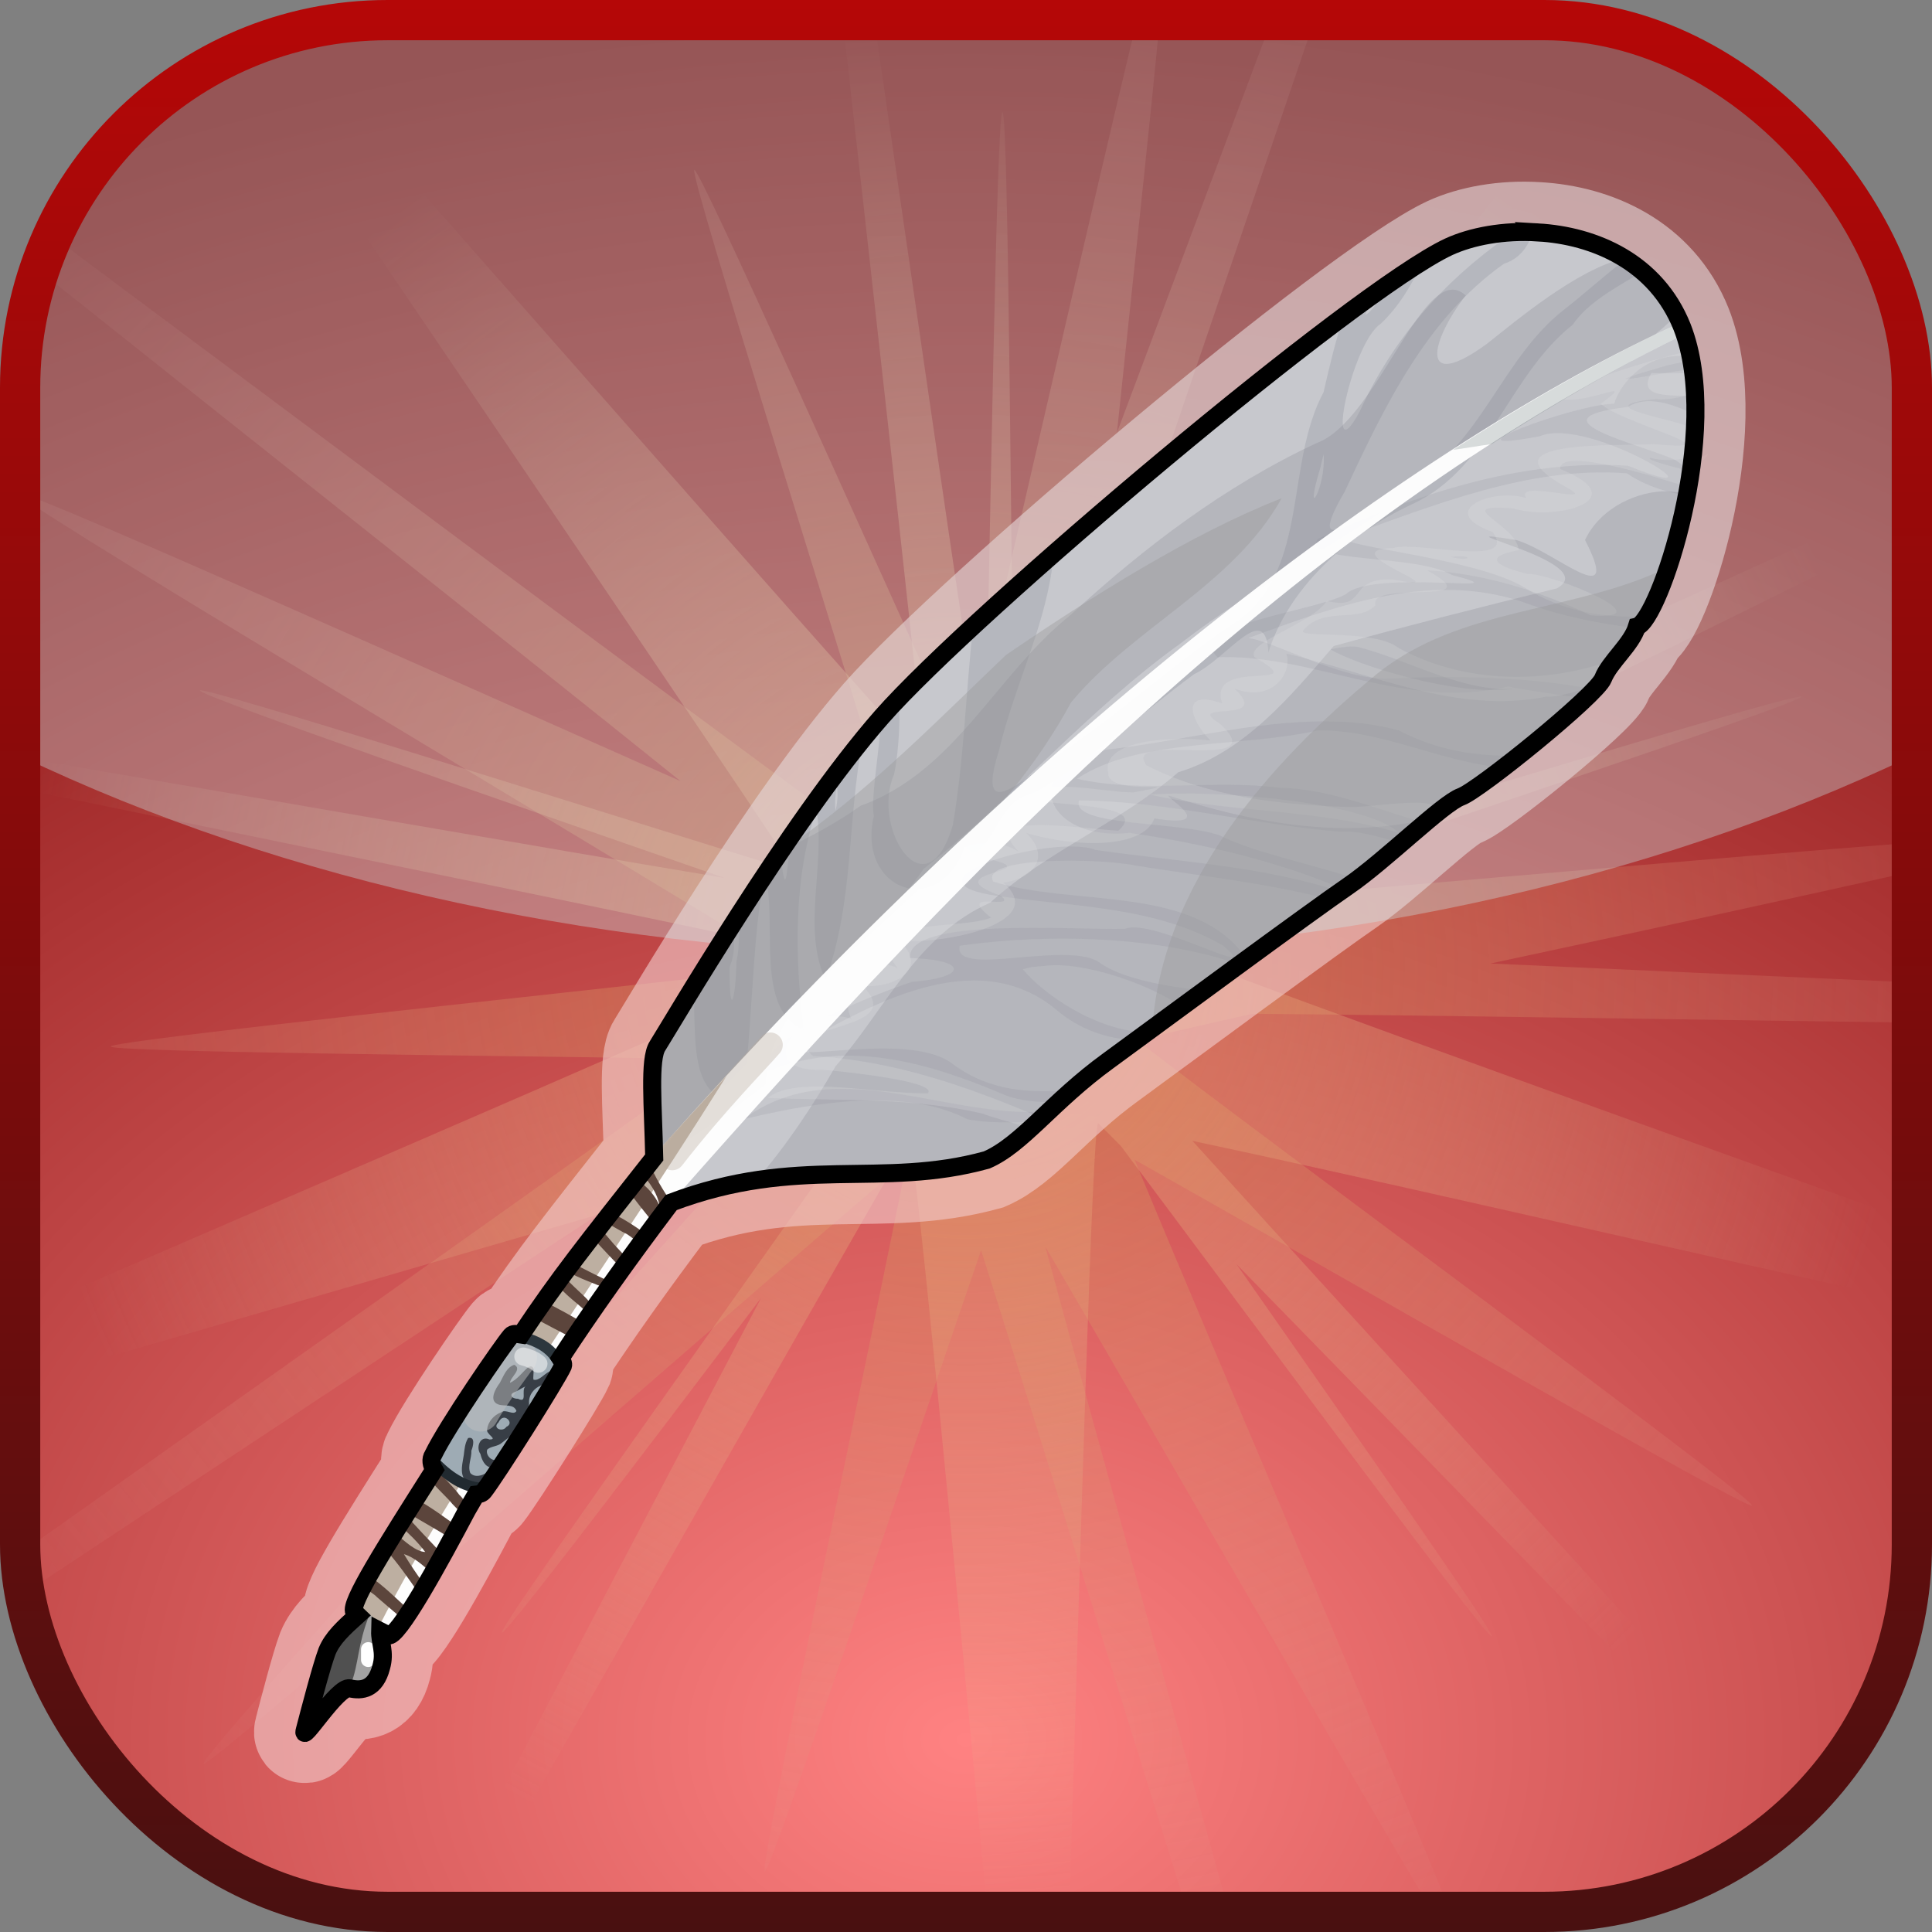 <?xml version="1.0" encoding="UTF-8" standalone="no"?>
<!-- Created with Inkscape (http://www.inkscape.org/) -->

<svg
 xmlns:dc="http://purl.org/dc/elements/1.1/"
 xmlns:cc="http://creativecommons.org/ns#"
 xmlns:rdf="http://www.w3.org/1999/02/22-rdf-syntax-ns#"
 xmlns:svg="http://www.w3.org/2000/svg"
 xmlns="http://www.w3.org/2000/svg"
 xmlns:xlink="http://www.w3.org/1999/xlink"
 version="1.0"
 width="100%"
 height="100%"
 viewBox="0 0 48 48"
 id="ontology">
<rect x="0" y="0" width="48" height="48" fill="#808080" stroke="none"/>
<defs
 id="defs2385">
<linearGradient
 id="linearGradient3929">
<stop
 id="stop3931"
 style="stop-color:#e38c64;stop-opacity:0.614"
 offset="0" />
<stop
 id="stop3933"
 style="stop-color:#e6c699;stop-opacity:0"
 offset="1" />
</linearGradient>
<linearGradient
 id="linearGradient3921">
<stop
 id="stop3923"
 style="stop-color:#d4954f;stop-opacity:0.491"
 offset="0" />
<stop
 id="stop3925"
 style="stop-color:#e69999;stop-opacity:0"
 offset="1" />
</linearGradient>
<linearGradient
 id="linearGradient3220">
<stop
 id="stop3222"
 style="stop-color:#ff8282;stop-opacity:1"
 offset="0" />
<stop
 id="stop3224"
 style="stop-color:#7b0606;stop-opacity:1"
 offset="1" />
</linearGradient>
<linearGradient
 id="linearGradient3210">
<stop
 id="stop3212"
 style="stop-color:#491010;stop-opacity:1"
 offset="0" />
<stop
 id="stop3214"
 style="stop-color:#b50707;stop-opacity:1"
 offset="1" />
</linearGradient>
<linearGradient
 x1="24"
 y1="48"
 x2="24"
 y2="0"
 id="linearGradient3496"
 xlink:href="#linearGradient3210"
 gradientUnits="userSpaceOnUse" />
<radialGradient
 cx="24"
 cy="43.228"
 r="23.5"
 fx="24"
 fy="43.228"
 id="radialGradient3597"
 xlink:href="#linearGradient3220"
 gradientUnits="userSpaceOnUse"
 gradientTransform="matrix(2.351,0,0,1.818,-32.433,-35.371)" />
<radialGradient
 cx="24"
 cy="24"
 r="23.5"
 fx="24"
 fy="24"
 id="radialGradient3927"
 xlink:href="#linearGradient3921"
 gradientUnits="userSpaceOnUse"
 gradientTransform="matrix(1.394,0,0,1.238,-9.463,-5.704)" />
<radialGradient
 cx="24"
 cy="24"
 r="23.5"
 fx="24"
 fy="24"
 id="radialGradient3935"
 xlink:href="#linearGradient3929"
 gradientUnits="userSpaceOnUse" />
</defs>
<path
 d="M 9.625,0.5 C 4.567,0.5 0.5,4.567 0.5,9.625 l 0,28.75 c 0,5.058 4.067,9.125 9.125,9.125 l 28.75,0 c 5.058,0 9.125,-4.067 9.125,-9.125 l 0,-28.75 C 47.5,4.567 43.433,0.5 38.375,0.5 l -28.75,0 z"
 id="rect3218"
 style="fill:url(#radialGradient3597);fill-opacity:1;fill-rule:nonzero;stroke:none;stroke-width:1;marker:none;visibility:visible;display:inline;overflow:visible;enable-background:accumulate" />
<path
 d="M 28.25,0.5 C 27.168,4.931 25.12,14.012 23.969,18.844 21.494,13.402 17.39,4.179 17.25,4.219 17.093,4.264 21.042,16.709 22.5,21.562 19.627,19.564 9.642,12.073 1.312,5.875 1.188,6.151 1.065,6.429 0.969,6.719 6.443,11.082 12.723,16.042 16.906,19.406 10.459,16.552 1.339,12.468 0.5,12.25 l 0,0.062 C 1.332,13.022 14.832,21.036 19.688,24.031 13.922,24.692 2.755,25.848 2.75,26 c -0.005,0.137 9.078,0.222 15.062,0.312 C 13.638,29.312 6.691,34.209 0.5,38.594 c 0.008,0.338 0.05,0.672 0.094,1 C 7.994,34.703 16.48,29.074 20.312,26.625 16.601,30.859 4.916,43.663 5.062,43.812 5.209,43.962 18.247,32.467 22.531,28.844 21.489,34.071 18.847,46.445 19,46.5 c 0.138,0.05 3.476,-9.911 5.375,-15.438 1.347,4.255 3.303,10.57 5.125,16.438 l 1.031,0 c -1.636,-5.904 -3.405,-12.257 -4.562,-16.531 2.741,4.689 7.545,13.069 9.625,16.531 l 0.438,0 C 34.493,43.662 30.171,33.6 28.188,28.812 33.055,31.552 43.434,37.531 43.531,37.406 43.639,37.268 31.5,28.359 28.25,25.844 c 0.697,-0.162 1.689,-0.398 2.875,-0.656 0.017,-0.004 0.046,0.004 0.062,0 4.367,0.037 10.539,0.141 16.312,0.219 l 0,-1 C 43.895,24.249 40.349,24.087 37.031,23.938 40.791,23.135 44.667,22.287 47.5,21.656 l 0,-0.719 c -4.652,0.359 -12.394,1.053 -17.094,1.438 4.379,-4.009 12.114,-10.972 12.031,-11.094 -0.099,-0.146 -12.464,8.745 -15.781,11 0.016,-0.564 0.183,-2.708 0.469,-5.5 C 28.593,12.392 30.714,6.226 32.656,0.5 l -1.062,0 C 30.275,4.02 28.977,7.482 27.75,10.75 28.164,6.781 28.585,2.96 28.812,0.5 l -0.562,0 z"
 id="path3901"
 style="fill:url(#radialGradient3927);fill-opacity:1;fill-rule:evenodd;stroke:none;stroke-width:2.5;marker:none;visibility:visible;display:inline;overflow:visible;enable-background:accumulate" />
<path
 d="m 20.938,0.5 c 0.746,6.64 1.589,14.127 2.031,18.406 C 19.592,15.16 11.952,6.413 7.031,0.875 6.67,0.981 6.31,1.102 5.969,1.25 10.131,7.454 16.988,17.477 19.75,21.656 14.048,19.897 5.013,17.023 4.969,17.156 4.929,17.278 12.378,19.861 18,21.812 13.399,21.046 6.496,19.838 0.5,18.812 l 0,0.781 c 7.479,1.541 16.201,3.309 20.188,4.188 C 19.612,24.391 8.903,28.982 0.5,32.625 l 0,1.719 c 7.373,-2.131 16.599,-4.844 20.375,-5.875 -0.036,0.07 -0.057,0.117 -0.094,0.188 -3.453,4.895 -8.42,11.827 -8.312,11.906 0.084,0.062 3.298,-4.16 6.438,-8.312 -2.429,4.636 -5.522,10.51 -8,15.25 l 0.75,0 c 3.681,-6.441 8.359,-14.741 10.938,-19.188 0.204,0.832 1.112,10.495 1.938,19.188 l 2.031,0 c 0.287,-9.176 0.571,-19.479 0.719,-19.594 0.194,0.196 0.352,0.349 0.562,0.562 3.584,4.784 9.106,12.269 9.219,12.188 0.089,-0.064 -3.241,-4.804 -6.344,-9.25 4.241,4.338 9.586,9.858 13.562,13.906 0.148,-0.126 0.298,-0.24 0.438,-0.375 C 40.256,39.99 33.819,32.974 29.625,28.344 c 3.656,0.772 11.226,2.51 17.875,4 l 0,-2 c -8.755,-3.151 -18.842,-6.757 -18.906,-6.938 -0.006,-0.018 0.211,-0.431 0.312,-0.625 C 34.364,20.906 44.796,17.455 44.75,17.312 44.709,17.184 36.362,19.734 30.625,21.469 35.081,19.245 41.857,15.921 47.5,13.125 l 0,-0.812 C 41.872,14.854 35.105,17.95 30.469,20.031 33.185,15.373 38.196,7.017 41.656,1.125 41.251,0.969 40.838,0.816 40.406,0.719 35.055,7.551 27.001,18.015 25.219,20.125 25.117,14.561 25.061,2.782 24.906,2.781 24.759,2.781 24.601,13.386 24.469,19.219 23.826,15.094 22.718,7.347 21.719,0.5 l -0.781,0 z"
 id="path3903"
 style="fill:url(#radialGradient3935);fill-opacity:1;fill-rule:evenodd;stroke:none;stroke-width:2.5;marker:none;visibility:visible;display:inline;overflow:visible;enable-background:accumulate" />
<path
 d="M 38.202,5.774 C 37.35,5.72 36.553,5.872 35.989,6.132 33.65,7.225 24.208,15.189 21.905,17.805 c -2.302,2.625 -5.286,7.732 -5.572,8.179 -0.215,0.331 -0.108,1.496 -0.081,2.768 -1.729,2.195 -2.347,2.965 -3.306,4.399 -0.116,-0.018 -0.206,-0.027 -0.251,0.027 -0.224,0.26 -1.595,2.258 -1.935,2.965 -0.072,0.108 -0.045,0.242 0.027,0.367 -1.245,1.962 -2.105,3.324 -1.989,3.53 0.018,0.027 0.063,0.054 0.09,0.081 -0.367,0.331 -0.627,0.573 -0.762,0.896 -0.143,0.376 -0.448,1.55 -0.555,1.962 -0.116,0.412 0.815,-1.111 1.12,-1.039 0.296,0.072 0.636,0.027 0.779,-0.529 0.108,-0.376 -0.036,-0.6 -0.027,-0.896 0.072,0.036 0.143,0.081 0.197,0.108 0.224,0.116 1.29,-1.837 1.962,-3.109 0.045,-0.081 0.161,-0.278 0.224,-0.385 0.081,-0.009 0.152,-0.027 0.197,-0.09 0.296,-0.376 1.81,-2.768 1.962,-3.109 0.018,-0.054 -0.018,-0.116 -0.063,-0.188 0.753,-1.147 1.684,-2.464 2.75,-3.87 3.154,-1.192 5.214,-0.331 7.839,-1.057 0.887,-0.385 1.613,-1.442 3.019,-2.464 1.407,-1.03 5.035,-3.709 5.967,-4.345 0.923,-0.636 2.347,-2.052 2.795,-2.213 0.448,-0.161 3.369,-2.526 3.53,-2.939 0.161,-0.412 0.708,-0.842 0.842,-1.29 0.538,-0.125 2.141,-4.856 1.12,-7.445 C 41.14,6.508 39.608,5.854 38.202,5.774 z"
 id="stroke01-9"
 style="color:#000000;fill:none;stroke:#f3cbcb;stroke-width:2.5;stroke-linecap:butt;stroke-linejoin:miter;stroke-miterlimit:4;stroke-opacity:0.614;stroke-dasharray:none;stroke-dashoffset:0;marker:none;visibility:visible;display:inline;overflow:visible;enable-background:accumulate" />
<path
 d="M 9.625,0.5 C 4.567,0.5 0.5,4.567 0.5,9.625 l 0,9.156 C 6.998,21.891 15.152,23.75 24,23.75 c 8.848,0 17.002,-1.859 23.5,-4.969 L 47.5,9.625 C 47.5,4.567 43.433,0.5 38.375,0.5 l -28.75,0 z"
 id="path3228"
 style="fill:#caeef2;fill-opacity:0.341;fill-rule:evenodd;stroke:none;stroke-width:1;marker:none;visibility:visible;display:inline;overflow:visible;enable-background:accumulate" />
<rect
 width="47"
 height="47"
 ry="9.13"
 x="0.5"
 y="0.5"
 id="r2393"
 style="fill:none;stroke:url(#linearGradient3496);stroke-width:1;stroke-linecap:butt;stroke-linejoin:round;stroke-miterlimit:4;stroke-opacity:1;stroke-dasharray:none;stroke-dashoffset:0;marker:none;visibility:visible;display:inline;overflow:visible;enable-background:accumulate" />
<g
 transform="matrix(0.896,0,0,0.896,2.787,3.059)"
 id="feather02"
 style="display:inline">
<path
 d="m 39.53,3.03 c -0.95,-0.06 -1.84,0.11 -2.47,0.4 -2.61,1.22 -13.15,10.11 -15.72,13.03 -2.57,2.93 -5.9,8.63 -6.22,9.13 -0.24,0.37 -0.12,1.67 -0.09,3.09 -1.93,2.45 -2.62,3.31 -3.69,4.91 -0.13,-0.02 -0.23,-0.03 -0.28,0.03 -0.25,0.29 -1.78,2.52 -2.16,3.31 -0.08,0.12 -0.05,0.27 0.03,0.41 -1.39,2.19 -2.35,3.71 -2.22,3.94 0.02,0.03 0.07,0.06 0.1,0.09 -0.41,0.37 -0.7,0.64 -0.85,1 -0.16,0.42 -0.5,1.73 -0.62,2.19 -0.13,0.46 0.91,-1.24 1.25,-1.16 0.33,0.08 0.71,0.03 0.87,-0.59 0.12,-0.42 -0.04,-0.67 -0.03,-1 0.08,0.04 0.16,0.09 0.22,0.12 0.25,0.13 1.44,-2.05 2.19,-3.47 0.05,-0.09 0.18,-0.31 0.25,-0.43 0.09,-0.01 0.17,-0.03 0.22,-0.1 0.33,-0.42 2.02,-3.09 2.19,-3.47 0.02,-0.06 -0.02,-0.13 -0.07,-0.21 0.84,-1.28 1.88,-2.75 3.07,-4.32 3.52,-1.33 5.82,-0.37 8.75,-1.18 0.99,-0.43 1.8,-1.61 3.37,-2.75 1.57,-1.15 5.62,-4.14 6.66,-4.85 1.03,-0.71 2.62,-2.29 3.12,-2.47 0.5,-0.18 3.76,-2.82 3.94,-3.28 0.18,-0.46 0.79,-0.94 0.94,-1.44 0.6,-0.14 2.39,-5.42 1.25,-8.31 -0.72,-1.8 -2.43,-2.53 -4,-2.62 z"
 id="p2674"
 style="fill:#c7c8cd;fill-opacity:1;fill-rule:evenodd;stroke:none" />
<path
 d="m 42.96,10.21 c -0.85,0.06 -1.74,0.54 -2.12,1.35 1.07,2.08 -0.87,0.29 -1.91,0 -2.59,-0.42 2.46,0.61 1.13,1.34 -2.12,0.52 -4.08,1.02 -6.19,1.6 -1.19,1.39 -2.47,2.94 -4.31,3.5 -1.61,1.4 -3.62,2.17 -5.22,3.62 -2.01,0.88 -2.91,2.96 -4.28,4.53 -0.65,1.13 -1.37,2.21 -2.22,3.19 2.31,-0.36 4.18,0.03 6.41,-0.59 0.99,-0.43 1.8,-1.61 3.37,-2.75 1.57,-1.15 5.62,-4.14 6.66,-4.85 1.03,-0.71 2.62,-2.29 3.12,-2.47 0.5,-0.18 3.76,-2.82 3.94,-3.28 0.18,-0.46 0.79,-0.94 0.94,-1.44 0.33,-0.08 1.01,-1.73 1.37,-3.68 -0.22,-0.05 -0.45,-0.08 -0.69,-0.07 z"
 id="p3455"
 style="fill:#757884;fill-opacity:0.23;fill-rule:evenodd;stroke:none;display:inline" />
<path
 d="M 41.93,3.75 C 40.64,4.04 38.94,5.47 38.12,6.12 36.23,7.49 36.54,6.06 37.53,4.78 36.4,3.71 35.11,8.24 33.4,8.87 c -2.55,1.19 -4.77,2.88 -6.84,4.78 -2.07,1.66 -3.18,4.33 -5.81,5.28 -0.67,0.48 -1.4,0.86 -2.13,1.22 -1.73,2.55 -3.29,5.11 -3.5,5.44 -0.24,0.37 -0.12,1.67 -0.09,3.09 0.89,-0.37 2.25,-1.36 3.09,-2.03 0.07,-2.42 3.04,-3.97 4.38,-5.97 2.48,-1.95 4.54,-4.4 7.12,-6.25 2.14,-1.66 4.58,-2.84 6.75,-4.47 2.18,-1.75 5.02,-2.72 7,-4.62 -0.35,-0.7 -0.85,-1.23 -1.44,-1.59 z"
 id="p3459"
 style="fill:#757884;fill-opacity:0.23;fill-rule:evenodd;stroke:none;display:inline" />
<path
 d="m 43.53,6.46 c -1.11,-0.05 -1.76,0.87 -1.88,1.32 -1.13,0.02 -5.01,1.47 -2.06,0.9 1.37,-0.58 5.52,2.06 2.44,0.82 -2.99,-0.19 -5.91,0.81 -8.6,2.03 -0.48,0.68 2.73,0.41 3.72,1 2.19,0.57 -2.17,-0.18 -2.94,0.53 -0.83,0.48 -4.5,0.85 -3.56,1.75 2.65,-0.1 5.2,1.5 8.06,0.81 0.52,0.11 1.35,0.22 2.13,0.34 0.1,-0.09 0.21,-0.17 0.28,-0.25 -1.88,-0.37 -3.8,-0.39 -5.72,-0.31 -1.32,0.06 -3.19,-1.05 -3.9,-1.12 2.5,-0.92 5.22,-1.93 7.87,-0.91 0.76,0.27 1.82,0.51 2.88,0.63 0,-0.02 0.02,-0.02 0.03,-0.04 0.07,-0.01 0.17,-0.11 0.28,-0.28 -1.17,0.04 -2.31,-0.11 -3.41,-0.81 -1.34,-0.8 -4.93,-1.1 -5.03,-1.37 2.51,-0.9 5.2,-2 7.88,-1.79 0.51,0.35 1.19,0.56 1.65,0.6 0.04,-0.22 0.06,-0.43 0.1,-0.66 C 43.63,9.55 43.52,9.46 43.34,9.34 42.36,8.89 39.23,8.2 42.03,7.87 c 0.52,-0.33 1.21,-0.1 1.87,0.22 0,-0.18 0.01,-0.36 0,-0.53 -0.87,0 -1.6,0.02 -1.22,-0.63 0.28,0.01 0.71,0 1.16,0 C 43.82,6.78 43.8,6.64 43.78,6.5 43.69,6.48 43.6,6.47 43.53,6.46 z m -9.85,10.13 c -2.03,-0.02 -4.09,0.56 -6.09,0.78 -2.47,0.35 -1.82,2.57 0.62,2.31 1.99,0.29 4.11,0.78 5.94,1.57 0.02,-0.02 0.11,-0.09 0.13,-0.1 0.07,-0.05 0.14,-0.13 0.22,-0.19 -1.28,-0.43 -2.84,-0.73 -3.79,-1.21 -1.12,-0.4 -4.15,-0.24 -3.9,-0.97 2.45,0.02 4.84,0.68 7.28,0.87 0.4,-0.04 1,0.12 1.62,0.31 0.25,-0.2 0.47,-0.37 0.69,-0.56 -1.33,-0.36 -2.6,-0.94 -4.03,-0.97 -1.86,-0.24 -3.81,0.16 -5.62,-0.25 1.73,-1.14 4.52,-0.85 6.68,-1.34 1.75,-0.03 3.41,0.88 5.13,1.03 0.15,-0.11 0.31,-0.22 0.47,-0.34 -1.15,0.05 -2.29,-0.13 -3.35,-0.69 -0.67,-0.18 -1.32,-0.25 -2,-0.25 z m -4.03,2 c 2.19,-0.01 5.3,0.38 6.03,1.09 -2.25,-0.67 -4.62,-0.55 -6.9,-1.06 0.26,-0.02 0.56,-0.03 0.87,-0.03 z m -2.94,1.47 c -1.55,-0.06 -4.79,1 -2.15,1.37 2.09,0.3 4.38,0.29 6.25,1.38 1.2,1.01 -1.97,-0.79 -2.72,-0.47 -1.5,0.04 -6.05,-0.33 -5.97,0.81 1.66,0.05 1.57,0.55 0.06,0.66 -1.22,0.41 -4.52,1.72 -4.03,2.5 2.23,-0.95 4.54,-0.24 6.63,0.65 0.38,0.15 0.94,0.2 1.47,0.19 0.12,-0.11 0.24,-0.22 0.37,-0.34 -1.15,0.09 -2.28,0.05 -3.31,-0.72 -1.13,-0.88 -4.28,-0.08 -4.47,-0.41 2.09,-1.19 5.07,-2.94 7.31,-1.12 0.67,0.58 1.45,0.84 2.25,0.87 0.09,-0.06 0.19,-0.15 0.28,-0.22 -1.37,-0.03 -2.86,-1.05 -3.43,-1.75 l 0.25,-0.06 0.34,-0.03 c 1.11,-0.15 3.01,0.55 3.81,1.13 0.24,-0.18 0.38,-0.26 0.63,-0.44 -1.01,-0.12 -2.29,-0.32 -2.94,-0.81 -0.96,-0.57 -4.03,0.45 -3.84,-0.44 2.53,-0.36 5.61,-0.25 7.78,0.53 0.07,-0.06 0.11,-0.1 0.18,-0.16 -1.42,-2.09 -4.8,-1.44 -7.03,-2.15 -0.39,-0.69 2.91,-0.66 3.97,-0.44 1.8,0.29 3.63,0.48 5.38,0.94 0.06,-0.05 0.22,-0.19 0.28,-0.22 -2.18,-0.72 -4.55,-0.83 -6.81,-1.16 -0.13,-0.06 -0.31,-0.08 -0.54,-0.09 z m -6.59,6.72 c -0.91,0.01 -1.79,0.23 -2.62,0.84 1.34,-0.31 4.3,-1 6.21,0 0.54,0.11 1.24,0.1 1.94,0.06 0.1,-0.09 0.21,-0.18 0.31,-0.28 -1.92,0.16 -3.93,-0.66 -5.84,-0.62 z"
 id="p3474"
 style="fill:#7f828e;fill-opacity:0.16;fill-rule:evenodd;stroke:none;display:inline" />
<path
 d="M 38.78,3.03 C 38.74,3.07 38.72,3.1 38.68,3.15 36.9,4.4 35.5,6 34.59,8 33.6,9.83 34.36,6.09 35.18,5.56 c 0.52,-0.5 0.86,-1.09 1.16,-1.72 -0.27,0.17 -0.6,0.39 -0.94,0.62 -0.26,0.45 -0.51,0.81 -0.65,0.85 0.04,-0.18 0.12,-0.33 0.18,-0.5 -0.25,0.18 -0.5,0.32 -0.78,0.53 -0.23,0.7 -0.4,1.42 -0.56,2.12 -1.07,2 -0.4,4.81 -2.31,6.29 -1.76,1.15 -3.29,2.59 -5.03,3.75 -1.03,0.73 -2.32,1.98 -1.66,-0.1 0.4,-1.7 1.21,-3.28 1.47,-5.03 -0.01,-0.14 -0.05,-0.25 -0.06,-0.34 -0.32,0.28 -0.61,0.57 -0.91,0.84 -0.1,0.24 -0.12,0.23 -0.09,0.09 -0.4,0.36 -0.77,0.67 -1.13,1 -0.2,1.83 -0.25,3.69 -0.56,5.5 -0.73,2.5 -2.28,0.09 -1.63,-1.4 0.09,-0.39 0.19,-1.34 0.13,-2.1 -0.15,0.16 -0.35,0.37 -0.47,0.5 -0.02,0.02 -0.02,0.05 -0.03,0.07 0,0.67 -0.29,2.21 -0.19,2.68 -0.48,2.06 1.8,2.9 2.53,0.85 0.6,0.74 0.88,-1.4 1.85,-1.44 1.63,-0.94 2.99,-2.23 4.5,-3.34 0.93,-0.44 1.98,-2.08 2.06,-0.6 0.53,-1.73 2.14,-3.26 4,-4.12 C 38.21,9.56 38.71,7 40.5,5.59 40.91,4.98 41.69,4.56 42.43,4.12 42.29,4 42.12,3.88 41.96,3.78 c -0.6,0.46 -1.17,0.98 -1.75,1.43 -1.6,1.28 -2.2,3.46 -3.9,4.6 -0.97,0.39 -3.55,2.84 -2.13,0.4 1.09,-2.33 2.25,-4.78 4.41,-6.31 0.48,-0.15 0.72,-0.56 0.78,-0.87 -0.2,-0.01 -0.4,-0.02 -0.59,0 z m -5.19,6.15 c 0.08,0.93 -0.58,1.99 -0.09,0.38 l 0.09,-0.38 z m -12.78,7.94 c -0.22,0.26 -0.44,0.52 -0.66,0.81 -0.02,0.13 -0.05,0.27 -0.06,0.38 -0.02,-0.07 -0.04,-0.13 -0.06,-0.19 -0.43,0.56 -0.81,1.15 -1.22,1.75 -0.11,0.95 -0.13,1.71 -0.28,0.41 -0.14,0.19 -0.28,0.37 -0.41,0.56 0,0.01 0,0.02 0,0.03 0,0.01 0,0.02 0,0.03 0.32,1.36 -0.3,3.67 1.06,4.25 -0.26,-2.03 -0.29,-4.2 0.35,-6.12 0.25,1.55 -0.41,3.32 0.25,4.72 0.79,-2.12 0.6,-4.44 1.03,-6.63 z m -2.69,3.78 c -0.23,0.34 -0.51,0.67 -0.72,1 0,0.01 0.01,0.03 0,0.03 -0.01,0.54 -0.02,1.04 -0.09,1.32 -0.02,1.07 -0.2,1.65 -0.19,0.15 0.16,-0.38 0.15,-0.76 0.06,-1.09 -0.4,0.62 -0.76,1.19 -1.06,1.69 0.06,1.18 -0.07,2.45 0.63,2.96 0.28,-1.09 0.89,1.3 0.81,-0.56 0.19,-1.64 0.25,-4.64 0.56,-5.5 z m 1.97,-2.53 c 0.04,0.2 0.03,0.41 -0.03,0.69 -0.03,-0.16 -0.01,-0.4 0.03,-0.69 z"
 id="p3490"
 style="fill:#7f828e;fill-opacity:0.24;fill-rule:evenodd;stroke:none;display:inline" />
<path
 d="m 43.75,6.31 c -1.46,0.35 -2.91,0.85 -3.82,1.28 0.82,0.36 2.49,-0.66 1.35,0.19 0.5,0.52 3.93,1.36 1.47,1.12 -0.99,0.06 -4.84,-0.13 -2.44,1.19 1.03,0.56 -1.47,-0.25 -1.1,0.31 -0.89,-0.3 -2.56,0.35 -0.93,0.94 0.73,1.01 -2.11,0.24 -2.75,0.44 -1.87,0.06 2.09,1.29 -0.03,0.87 -1.3,-0.04 -0.66,0.88 -1.82,0.6 -0.42,0.64 -2.27,1.15 -2,1.56 1.71,0.99 -1.35,-0.03 -0.9,1.28 -1.33,-0.46 -0.73,0.68 -0.32,1.03 -1.1,-0.13 -3.06,-0.02 -2.84,0.91 -0.02,0.65 2.55,0.18 0.69,0.53 -0.89,-0.01 -2.45,-0.43 -2.97,0.15 0.64,0.26 3.49,0.1 2.56,0.91 -1.21,-0.07 -3.91,-0.54 -2.75,0.59 -0.89,-0.58 -2.56,0.03 -0.75,0.22 1.5,0.36 -1.66,0.32 0.25,1 0.49,0.42 -1.31,-0.21 -0.28,0.6 -0.9,0.37 -3.74,-0.05 -2.59,1.4 -1.06,-0.5 -1.63,0.8 -1.28,1.41 -1.36,-0.49 -2.87,1.49 -0.79,1.41 0.83,0.07 3.17,0.34 2.91,0.65 -1.36,0.03 -3.68,-0.51 -4.44,0.13 1.93,0.08 3.99,-0.02 5.94,0.43 0.22,0.09 0.79,0.24 1.34,0.41 0.11,-0.09 0.21,-0.18 0.32,-0.28 -2.03,-0.87 -4.14,-1.61 -6.35,-1.72 -1.05,-0.94 2.72,-0.64 1.38,-1.94 0.94,0.05 1.85,-0.49 1,-1.28 0.97,0.17 4.26,-0.42 2.9,-1.59 0.95,-0.14 1.27,-0.79 0.63,-1.38 1.24,0.38 3.22,0.49 3.56,-0.4 1.89,0.3 0.2,-0.64 0.41,-0.63 2.22,0.72 4.63,1.19 6.97,0.69 1.32,-0.87 -1.44,-0.32 -2.07,-0.38 -1.87,-0.06 -3.84,-0.29 -5.53,-1.15 -0.74,-1 3.6,0.26 2.03,-1.16 -1.05,-0.66 1.49,0.05 0.41,-0.97 1.06,0.4 1.61,-0.44 1.44,-0.97 2.37,0.54 4.72,1.7 7.22,1.19 0.27,0.03 0.92,-0.15 1.47,-0.37 0.02,-0.04 0.08,-0.1 0.09,-0.13 0.05,-0.14 0.14,-0.29 0.25,-0.44 -0.07,0.01 -0.1,-0.01 -0.19,0 -1.87,0.61 -3.97,0.54 -5.72,-0.4 -0.67,-0.55 -2.88,-0.26 -2.65,-0.5 0.59,-0.68 1.5,-0.18 2,-0.69 -0.2,-0.73 3.3,0.07 1.43,-0.97 1.59,0.09 3.11,0.57 4.54,1.25 2.11,0.15 -1.07,-1.17 -1.75,-1.15 -0.85,-0.2 -1.28,-0.47 -0.25,-0.66 -0.04,-0.72 -1.96,-1.29 -0.16,-1.16 1.15,0.37 3.45,-0.23 1.31,-1.09 -0.03,-0.62 2.63,0.21 3.53,0.5 C 43.71,9.94 43.72,9.8 43.75,9.65 43.08,9.48 42.54,9.34 42.65,9.28 42.99,9.38 43.46,9.35 43.81,9.25 43.83,9 43.86,8.74 43.87,8.5 43.78,8.46 43.71,8.41 43.59,8.37 42.92,8.14 40.97,7.83 42.81,7.65 43.08,7.69 43.51,7.6 43.9,7.5 43.89,7.25 43.87,7.04 43.84,6.81 42.75,6.96 40.86,7.37 42.81,6.81 43.1,6.71 43.44,6.64 43.78,6.59 43.76,6.5 43.77,6.4 43.75,6.31 z m -6.63,5.72 c 0.62,-0.09 0.6,0.15 0,0 z m -2.97,2.5 c 0.13,-0.02 0.27,-0.03 0.41,0 1.44,0.37 2.91,1.27 4.34,1.15 -1.61,0.25 -4.49,-0.69 -5.12,-1.09 0.13,-0.02 0.24,-0.05 0.37,-0.06 z"
 id="p3500"
 style="fill:#e9e9e9;fill-opacity:0.2;fill-rule:evenodd;stroke:none;display:inline" />
<path
 d="m 43.15,12.31 c -2.61,1.28 -5.76,1.08 -8.09,2.97 -2.99,2.46 -5.96,5.84 -6.22,9.84 1.87,-1.37 4.59,-3.39 5.44,-3.97 1.03,-0.71 2.62,-2.29 3.12,-2.47 0.5,-0.18 3.76,-2.82 3.94,-3.28 0.18,-0.46 0.79,-0.94 0.94,-1.44 0.2,-0.04 0.55,-0.71 0.87,-1.65 z"
 id="p3516"
 style="fill:#989898;fill-opacity:0.39;fill-rule:evenodd;stroke:none;display:inline" />
<path
 d="m 32.43,10.4 c -2.48,0.97 -5.28,2.73 -7.65,4.35 -1.8,1.72 -3.57,3.53 -5.6,5 -0.22,0.19 -0.46,0.37 -0.68,0.56 -1.69,2.49 -3.17,4.96 -3.38,5.28 -0.24,0.37 -0.12,1.67 -0.09,3.09 -0.52,0.65 -0.79,1 -1.16,1.47 0.27,0.09 0.56,0.18 0.78,0.25 0.37,-2.51 2.91,-3.76 4.1,-5.84 2.8,-2.64 5.97,-5.04 7.84,-8.5 1.74,-2.09 4.48,-3.23 5.84,-5.66 z"
 id="p3518"
 style="fill:#989898;fill-opacity:0.39;fill-rule:evenodd;stroke:none;display:inline" />
<path
 d="m 43.43,5.56 c -7.15,3.25 -17.81,11.13 -28.4,23.06 0,0.02 0,0.04 0,0.06 -1.93,2.45 -2.62,3.31 -3.69,4.91 -0.13,-0.02 -0.23,-0.03 -0.28,0.03 -0.25,0.29 -1.78,2.52 -2.16,3.31 -0.08,0.12 -0.05,0.27 0.03,0.41 -1.39,2.19 -2.35,3.71 -2.22,3.94 0.02,0.03 0.07,0.06 0.1,0.09 -0.41,0.37 -0.7,0.64 -0.85,1 -0.16,0.42 -0.5,1.73 -0.62,2.19 -0.13,0.46 0.91,-1.24 1.25,-1.16 0.33,0.08 0.71,0.03 0.87,-0.59 0.12,-0.42 -0.04,-0.67 -0.03,-1 0.08,0.04 0.16,0.09 0.22,0.12 0.25,0.13 1.44,-2.05 2.19,-3.47 0.05,-0.09 0.18,-0.31 0.25,-0.43 0.09,-0.01 0.17,-0.03 0.22,-0.1 0.33,-0.42 2.02,-3.09 2.19,-3.47 0.02,-0.06 -0.02,-0.13 -0.07,-0.21 0.82,-1.24 1.83,-2.68 2.97,-4.19 0,-0.01 0.01,-0.03 0,-0.03 0.03,-0.04 0.07,-0.06 0.1,-0.1 8.4,-9.55 17.49,-18.87 28,-24.03 0,0 0,-0.41 -0.07,-0.34 z"
 id="p3534"
 style="fill:#ffffff;fill-opacity:0.96;fill-rule:evenodd;stroke:none;display:inline" />
<path
 d="m 43.43,5.56 c -1.86,0.85 -3.97,2.03 -6.25,3.5 0.37,-0.05 0.7,-0.11 1.07,-0.16 1.71,-1.1 3.45,-2.12 5.25,-3 0,0 0,-0.41 -0.07,-0.34 z"
 id="p3540"
 style="fill:#384d4a;fill-opacity:0.19;fill-rule:evenodd;stroke:none;display:inline" />
<path
 d="m 17.03,26.43 c -0.67,0.72 -1.34,1.44 -2,2.19 0,0.02 0,0.04 0,0.06 -1.93,2.45 -2.62,3.31 -3.69,4.91 -0.13,-0.02 -0.23,-0.03 -0.28,0.03 -0.25,0.29 -1.78,2.52 -2.16,3.31 -0.08,0.12 -0.05,0.27 0.03,0.41 -1.39,2.19 -2.35,3.71 -2.22,3.94 0.02,0.03 0.07,0.06 0.1,0.09 -0.41,0.37 -0.7,0.64 -0.85,1 -0.1,0.26 -0.26,0.79 -0.4,1.31 0.59,-0.13 1.15,-0.6 1.62,-1.56 2.23,-4.53 5.79,-9.22 9.85,-15.69 z"
 id="p3543"
 style="fill:#7f6347;fill-opacity:0.5;fill-rule:evenodd;stroke:none;display:inline" />
<path
 d="m 14.9,28.84 c -0.09,0.12 -0.13,0.17 -0.22,0.28 0.23,0.27 0.44,0.55 0.5,0.91 -0.1,-0.26 -0.35,-0.56 -0.62,-0.72 -0.09,0.11 -0.17,0.17 -0.25,0.28 0.23,0.34 0.49,0.64 0.75,0.97 0.12,-0.17 0.21,-0.33 0.34,-0.5 0,-0.01 0.01,-0.03 0,-0.03 0.03,-0.04 0.07,-0.06 0.1,-0.1 -0.23,-0.36 -0.45,-0.7 -0.6,-1.09 z m -1.06,1.37 c -0.06,0.08 -0.13,0.18 -0.19,0.25 0.22,0.12 0.48,0.28 0.63,0.35 0.13,0.08 0.24,0.19 0.37,0.28 0.06,-0.09 0.13,-0.17 0.19,-0.25 -0.31,-0.24 -0.65,-0.45 -1,-0.63 z m -0.31,0.41 c -0.07,0.08 -0.16,0.2 -0.22,0.28 0.04,0.05 0.13,0.12 0.15,0.16 0.23,0.24 0.45,0.49 0.69,0.72 0.06,-0.09 0.13,-0.17 0.19,-0.25 -0.29,-0.28 -0.57,-0.59 -0.81,-0.91 z m -0.75,1 c -0.06,0.07 -0.11,0.15 -0.16,0.22 0.36,0.21 0.75,0.33 1.13,0.5 0.04,-0.06 0.08,-0.13 0.12,-0.19 -0.34,-0.14 -0.67,-0.32 -0.97,-0.47 -0.04,-0.01 -0.08,-0.04 -0.12,-0.06 z m -0.25,0.34 c -0.07,0.09 -0.16,0.17 -0.22,0.25 0.11,0.1 0.21,0.19 0.31,0.29 0.15,0.14 0.43,0.35 0.63,0.56 0.04,-0.06 0.08,-0.13 0.12,-0.19 -0.02,-0.03 -0.04,-0.06 -0.06,-0.09 -0.15,-0.23 -0.61,-0.57 -0.78,-0.82 z M 12,32.68 c -0.11,0.14 -0.21,0.29 -0.32,0.44 0.38,0.2 0.75,0.4 1.13,0.59 0.09,-0.13 0.18,-0.29 0.28,-0.43 C 12.73,33.07 12.36,32.87 12,32.68 z M 9.03,36.75 C 9,36.8 8.92,36.88 8.9,36.93 c -0.08,0.12 -0.05,0.27 0.03,0.41 -0.06,0.1 -0.09,0.15 -0.15,0.25 0.18,0.21 0.38,0.4 0.56,0.59 0.12,0.15 0.28,0.3 0.44,0.44 C 9.8,38.57 9.82,38.51 9.84,38.46 9.85,38.44 9.88,38.4 9.9,38.37 9.8,38.26 9.73,38.13 9.62,38.03 9.43,37.75 8.72,37.16 8.93,37 c 0.55,0.15 1.08,0.37 1.6,0.59 0.04,-0.06 0.13,-0.17 0.18,-0.25 -0.55,-0.23 -1.1,-0.46 -1.68,-0.59 z m -0.6,1.4 C 8.34,38.29 8.26,38.39 8.18,38.53 8.59,38.77 9,39 9.4,39.25 9.46,39.14 9.53,39.04 9.59,38.93 9.21,38.65 8.84,38.38 8.43,38.15 z m -0.28,0.44 c -0.06,0.1 -0.13,0.19 -0.19,0.28 0.26,0.23 0.52,0.48 0.72,0.75 -0.26,-0.01 -0.55,-0.28 -0.84,-0.53 -0.09,0.14 -0.21,0.31 -0.28,0.44 0.36,0.39 0.66,0.83 0.97,1.28 0.04,-0.08 0.1,-0.17 0.15,-0.25 -0.21,-0.29 -0.41,-0.58 -0.59,-0.88 0.3,0.09 0.53,0.32 0.78,0.53 0.1,-0.17 0.18,-0.35 0.28,-0.53 -0.29,-0.32 -0.79,-0.82 -1,-1.09 z m -1.03,1.69 c -0.06,0.11 -0.11,0.21 -0.16,0.31 0.16,0.12 0.31,0.2 0.38,0.28 0.25,0.21 0.49,0.43 0.75,0.63 0.05,-0.07 0.1,-0.17 0.16,-0.25 -0.37,-0.34 -0.73,-0.7 -1.13,-0.97 z"
 id="p3554"
 style="fill:#5c453c;fill-opacity:1;fill-rule:evenodd;stroke:none;display:inline" />
<path
 d="m 15.53,28.69 c 1.19,-1.53 2.37,-2.72 2.72,-3.13"
 id="p3566"
 style="fill:none;stroke:#b7ab9d;stroke-width:0.69;stroke-linecap:round;stroke-linejoin:miter;stroke-miterlimit:4;stroke-opacity:0.36;stroke-dasharray:none" />
<path
 d="m 11.06,33.62 c -0.25,0.29 -1.78,2.52 -2.16,3.31 0.26,0.64 0.86,0.91 1.41,1 0.33,-0.42 2.02,-3.09 2.19,-3.47 0.01,-0.03 0.01,-0.05 0,-0.09 -0.37,-0.4 -0.88,-0.67 -1.44,-0.75 z"
 id="p3568"
 style="fill:#9eabb4;fill-opacity:1;fill-rule:evenodd;stroke:none;display:inline" />
<path
 d="m 11.15,34.43 c -0.22,0.07 -0.3,0.32 -0.4,0.5 -0.12,0.16 -0.32,0.5 -0.04,0.6 0.17,0.06 0.42,-0.03 0.5,0.18 -0.08,0.14 -0.3,-0.07 -0.43,0.04 -0.19,0.07 -0.36,0.26 -0.38,0.46 -0.06,0.14 0.32,0.29 0.06,0.29 -0.26,-0.12 -0.38,0.22 -0.25,0.4 0.04,0.16 0.12,0.37 0.32,0.38 0.22,-0.02 -0.1,0.11 -0.16,0.15 -0.13,0.08 -0.32,0.13 -0.44,0 -0.08,-0.2 0.04,-0.41 0.03,-0.62 0.05,-0.12 0.12,-0.4 -0.09,-0.35 -0.09,0.15 -0.1,0.31 -0.12,0.47 -0.03,0.22 -0.12,0.49 0.03,0.69 0.17,0.17 0.46,0.08 0.68,0.06 0.1,-0.14 0.3,-0.43 0.47,-0.68 -0.07,0.01 -0.14,0.02 -0.22,0.03 -0.15,0.13 -0.37,-0.09 -0.31,-0.25 0.11,-0.1 0.29,-0.08 0.41,-0.19 0.13,-0.1 0.26,-0.2 0.37,-0.31 0.04,-0.09 0.2,-0.36 0.19,-0.13 0,0.05 0.01,0.1 0.03,0.13 0.09,-0.14 0.1,-0.18 0.19,-0.32 -0.03,-0.15 -0.05,-0.3 -0.03,-0.46 -0.02,-0.23 0.14,-0.43 0.34,-0.5 0.14,-0.07 0.28,-0.14 0.41,-0.22 0.04,-0.07 0.17,-0.28 0.19,-0.32 0,-0.01 -0.01,-0.02 0,-0.03 -0.13,0.07 -0.25,0.13 -0.38,0.19 -0.14,0.06 -0.29,0.27 -0.44,0.22 -0.02,-0.12 0.08,-0.46 -0.15,-0.34 -0.16,0.14 -0.3,0.34 -0.5,0.43 0.01,-0.16 0.35,-0.38 0.12,-0.5 z m 0.31,0.6 c -0.13,0.1 0.07,0.48 -0.21,0.34 -0.17,0.01 -0.27,-0.13 -0.07,-0.19 0.09,-0.05 0.19,-0.11 0.28,-0.15 z M 10.9,35.9 c 0.11,0.03 0.19,0.18 0.03,0.25 -0.1,0.16 -0.4,0.04 -0.22,-0.12 0.02,-0.04 0.04,-0.07 0.07,-0.1 0.04,-0.03 0.08,-0.04 0.12,-0.03 z"
 id="p3593"
 style="fill:#0d1118;fill-opacity:0.7;fill-rule:evenodd;stroke:none;display:inline" />
<path
 d="m 10.22,35.78 c 0.34,-0.61 1.06,-1.55 1.06,-1.55"
 id="p3618"
 style="fill:none;stroke:#c1c1c1;stroke-width:1px;stroke-linecap:round;stroke-linejoin:miter;stroke-opacity:0.49;display:inline" />
<path
 d="m 11.82,34.4 c -0.1,-0.1 -0.3,-0.17 -0.42,-0.2"
 id="p3621"
 style="fill:none;stroke:#f5f5f5;stroke-width:0.5;stroke-linecap:round;stroke-linejoin:miter;stroke-miterlimit:4;stroke-opacity:0.58;stroke-dasharray:none" />
<path
 d="m 6.75,41.06 c -0.04,0.1 -0.06,0.18 -0.04,0.22 0.02,0.03 0.07,0.06 0.1,0.09 -0.41,0.37 -0.7,0.64 -0.85,1 -0.16,0.42 -0.5,1.73 -0.62,2.19 -0.13,0.46 0.91,-1.24 1.25,-1.16 0.33,0.08 0.71,0.03 0.87,-0.59 0.12,-0.42 -0.04,-0.67 -0.03,-1 0.08,0.04 0.16,0.09 0.22,0.12 C 7.67,41.94 7.69,41.91 7.71,41.9 7.43,41.58 7.1,41.3 6.75,41.06 z"
 id="p3623"
 style="fill:#a2a2a2;fill-opacity:1;fill-rule:evenodd;stroke:none;display:inline" />
<path
 d="m 6.81,41.34 c 0,0 -0.01,0.02 0,0.03 -0.41,0.37 -0.7,0.64 -0.85,1 C 5.8,42.79 5.46,44.1 5.34,44.56 5.23,44.96 6.01,43.7 6.43,43.43 6.44,43.37 6.59,43.34 6.62,43.28 6.84,42.73 6.8,42.19 7.13,41.37 7.07,41.34 6.88,41.38 6.81,41.34 z"
 id="p3626"
 style="fill:#505050;fill-opacity:1;fill-rule:evenodd;stroke:none;display:inline" />
<path
 d="m 7.1,42.32 0,0.29"
 id="p3629"
 style="fill:none;stroke:#ffffff;stroke-width:0.4;stroke-linecap:round;stroke-linejoin:miter;stroke-miterlimit:4;stroke-opacity:1;stroke-dasharray:none;display:inline" />
<path
 d="m 11.36,33.66 c 0.41,0.1 0.74,0.28 0.94,0.57"
 id="p3613"
 style="fill:none;stroke:#2c363d;stroke-width:0.3;stroke-linecap:round;stroke-linejoin:miter;stroke-miterlimit:4;stroke-opacity:1;stroke-dasharray:none;display:inline" />
<path
 d="m 8.94,37.13 c 0.48,0.5 0.91,0.7 1.32,0.72"
 id="p3616"
 style="fill:none;stroke:#212a30;stroke-width:0.3;stroke-linecap:butt;stroke-linejoin:miter;stroke-miterlimit:4;stroke-opacity:1;stroke-dasharray:none" />
<path
 d="m 39.53,3.03 c -0.95,-0.06 -1.84,0.11 -2.47,0.4 -2.61,1.22 -13.15,10.11 -15.72,13.03 -2.57,2.93 -5.9,8.63 -6.22,9.13 -0.24,0.37 -0.12,1.67 -0.09,3.09 -1.93,2.45 -2.62,3.31 -3.69,4.91 -0.13,-0.02 -0.23,-0.03 -0.28,0.03 -0.25,0.29 -1.78,2.52 -2.16,3.31 -0.08,0.12 -0.05,0.27 0.03,0.41 -1.39,2.19 -2.35,3.71 -2.22,3.94 0.02,0.03 0.07,0.06 0.1,0.09 -0.41,0.37 -0.7,0.64 -0.85,1 -0.16,0.42 -0.5,1.73 -0.62,2.19 -0.13,0.46 0.91,-1.24 1.25,-1.16 0.33,0.08 0.71,0.03 0.87,-0.59 0.12,-0.42 -0.04,-0.67 -0.03,-1 0.08,0.04 0.16,0.09 0.22,0.12 0.25,0.13 1.44,-2.05 2.19,-3.47 0.05,-0.09 0.18,-0.31 0.25,-0.43 0.09,-0.01 0.17,-0.03 0.22,-0.1 0.33,-0.42 2.02,-3.09 2.19,-3.47 0.02,-0.06 -0.02,-0.13 -0.07,-0.21 0.84,-1.28 1.88,-2.75 3.07,-4.32 3.52,-1.33 5.82,-0.37 8.75,-1.18 0.99,-0.43 1.8,-1.61 3.37,-2.75 1.57,-1.15 5.62,-4.14 6.66,-4.85 1.03,-0.71 2.62,-2.29 3.12,-2.47 0.5,-0.18 3.76,-2.82 3.94,-3.28 0.18,-0.46 0.79,-0.94 0.94,-1.44 0.6,-0.14 2.39,-5.42 1.25,-8.31 -0.72,-1.8 -2.43,-2.53 -4,-2.62 z"
 id="stroke01"
 style="fill:none;stroke:#000000;stroke-width:0.5;stroke-linecap:butt;stroke-linejoin:miter;stroke-miterlimit:4;stroke-opacity:1;stroke-dasharray:none" />
</g>
</svg>
